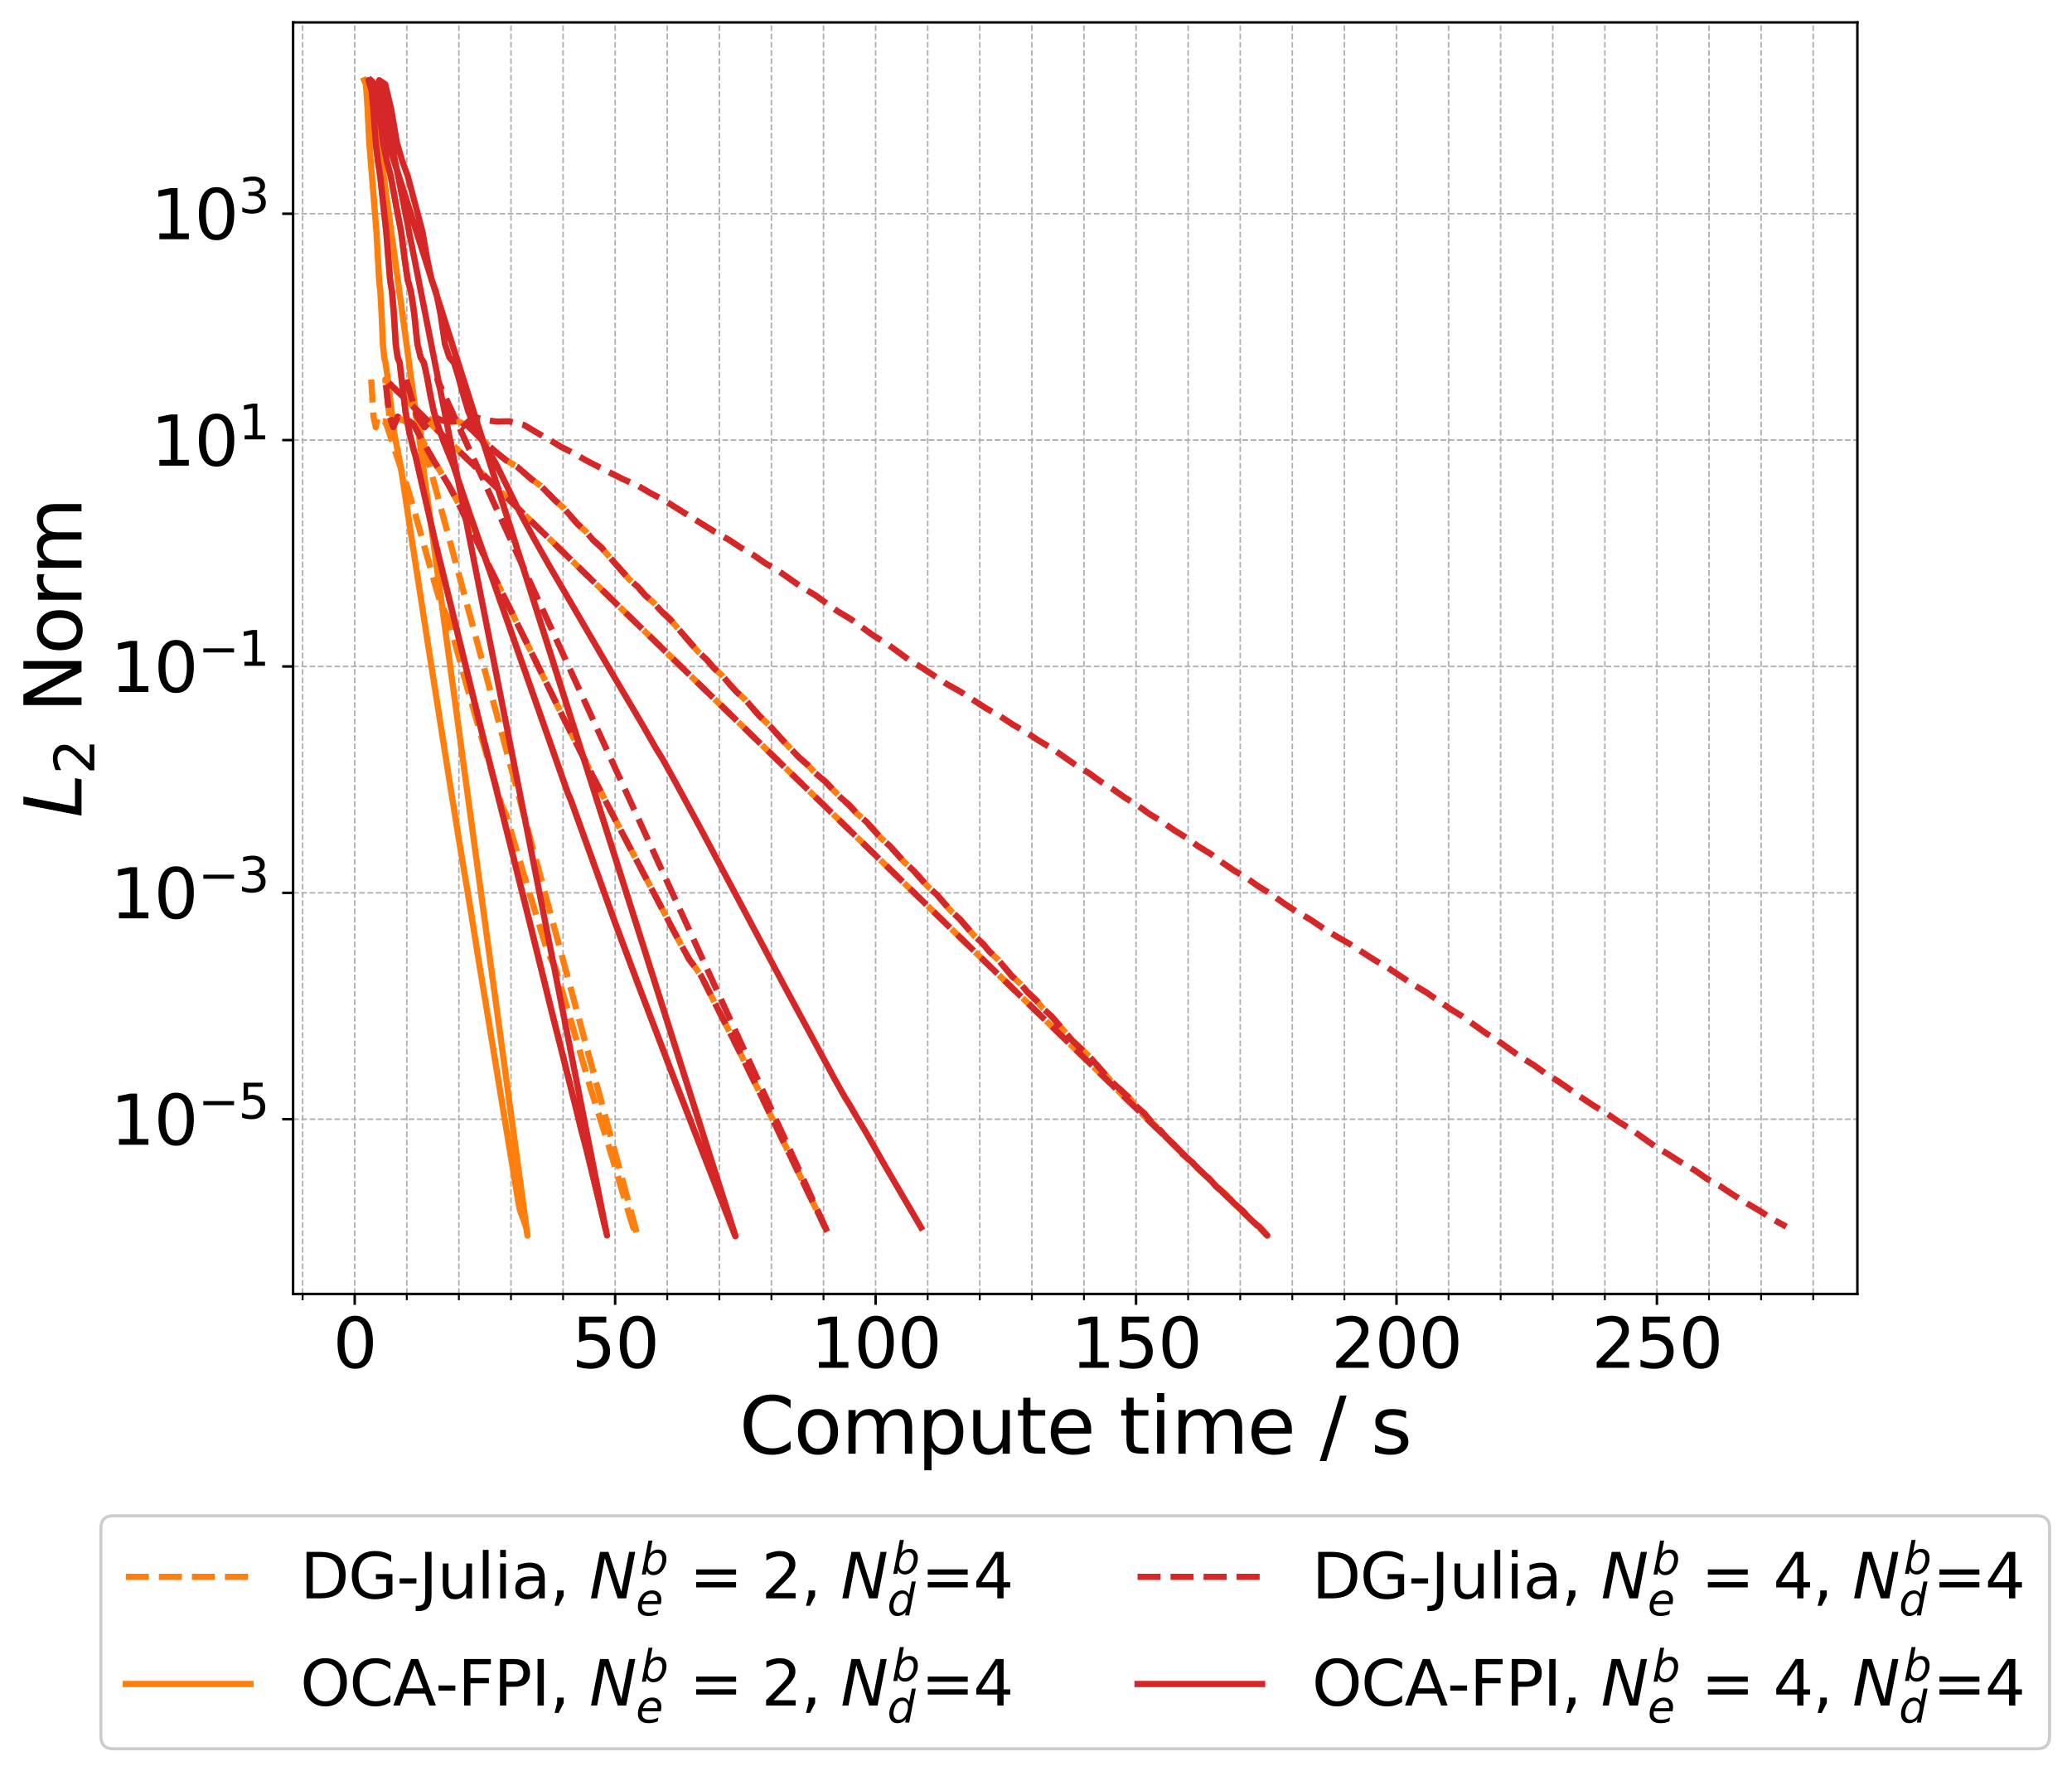 <?xml version="1.0" encoding="utf-8" standalone="no"?>
<!DOCTYPE svg PUBLIC "-//W3C//DTD SVG 1.1//EN"
  "http://www.w3.org/Graphics/SVG/1.1/DTD/svg11.dtd">
<svg xmlns:xlink="http://www.w3.org/1999/xlink" width="665.195pt" height="568.676pt" viewBox="0 0 665.195 568.676" xmlns="http://www.w3.org/2000/svg" version="1.1">
 <defs>
  <style type="text/css">*{stroke-linejoin: round; stroke-linecap: butt}</style>
 </defs>
 <g id="figure_1">
  <g id="patch_1">
   <path d="M 0 568.676 
L 665.195 568.676 
L 665.195 0 
L 0 0 
z
" style="fill: #ffffff"/>
  </g>
  <g id="axes_1">
   <g id="patch_2">
    <path d="M 94.095 415.44 
L 596.295 415.44 
L 596.295 7.2 
L 94.095 7.2 
z
" style="fill: #ffffff"/>
   </g>
   <g id="matplotlib.axis_1">
    <g id="xtick_1">
     <g id="line2d_1">
      <path d="M 113.876 415.44 
L 113.876 7.2 
" clip-path="url(#p0bec93d852)" style="fill: none; stroke-dasharray: 1.85,0.8; stroke-dashoffset: 0; stroke: #b0b0b0; stroke-width: 0.5"/>
     </g>
     <g id="line2d_2">
      <defs>
       <path id="mec634d51c2" d="M 0 0 
L 0 3.5 
" style="stroke: #000000; stroke-width: 0.8"/>
      </defs>
      <g>
       <use xlink:href="#mec634d51c2" x="113.876" y="415.44" style="stroke: #000000; stroke-width: 0.8"/>
      </g>
     </g>
     <g id="text_1">
      <!-- 0 -->
      <g transform="translate(106.877 439.157) scale(0.22 -0.22)">
       <defs>
        <path id="DejaVuSans-30" d="M 2034 4250 
Q 1547 4250 1301 3770 
Q 1056 3291 1056 2328 
Q 1056 1369 1301 889 
Q 1547 409 2034 409 
Q 2525 409 2770 889 
Q 3016 1369 3016 2328 
Q 3016 3291 2770 3770 
Q 2525 4250 2034 4250 
z
M 2034 4750 
Q 2819 4750 3233 4129 
Q 3647 3509 3647 2328 
Q 3647 1150 3233 529 
Q 2819 -91 2034 -91 
Q 1250 -91 836 529 
Q 422 1150 422 2328 
Q 422 3509 836 4129 
Q 1250 4750 2034 4750 
z
" transform="scale(0.016)"/>
       </defs>
       <use xlink:href="#DejaVuSans-30"/>
      </g>
     </g>
    </g>
    <g id="xtick_2">
     <g id="line2d_3">
      <path d="M 197.488 415.44 
L 197.488 7.2 
" clip-path="url(#p0bec93d852)" style="fill: none; stroke-dasharray: 1.85,0.8; stroke-dashoffset: 0; stroke: #b0b0b0; stroke-width: 0.5"/>
     </g>
     <g id="line2d_4">
      <g>
       <use xlink:href="#mec634d51c2" x="197.488" y="415.44" style="stroke: #000000; stroke-width: 0.8"/>
      </g>
     </g>
     <g id="text_2">
      <!-- 50 -->
      <g transform="translate(183.491 439.157) scale(0.22 -0.22)">
       <defs>
        <path id="DejaVuSans-35" d="M 691 4666 
L 3169 4666 
L 3169 4134 
L 1269 4134 
L 1269 2991 
Q 1406 3038 1543 3061 
Q 1681 3084 1819 3084 
Q 2600 3084 3056 2656 
Q 3513 2228 3513 1497 
Q 3513 744 3044 326 
Q 2575 -91 1722 -91 
Q 1428 -91 1123 -41 
Q 819 9 494 109 
L 494 744 
Q 775 591 1075 516 
Q 1375 441 1709 441 
Q 2250 441 2565 725 
Q 2881 1009 2881 1497 
Q 2881 1984 2565 2268 
Q 2250 2553 1709 2553 
Q 1456 2553 1204 2497 
Q 953 2441 691 2322 
L 691 4666 
z
" transform="scale(0.016)"/>
       </defs>
       <use xlink:href="#DejaVuSans-35"/>
       <use xlink:href="#DejaVuSans-30" x="63.623"/>
      </g>
     </g>
    </g>
    <g id="xtick_3">
     <g id="line2d_5">
      <path d="M 281.101 415.44 
L 281.101 7.2 
" clip-path="url(#p0bec93d852)" style="fill: none; stroke-dasharray: 1.85,0.8; stroke-dashoffset: 0; stroke: #b0b0b0; stroke-width: 0.5"/>
     </g>
     <g id="line2d_6">
      <g>
       <use xlink:href="#mec634d51c2" x="281.101" y="415.44" style="stroke: #000000; stroke-width: 0.8"/>
      </g>
     </g>
     <g id="text_3">
      <!-- 100 -->
      <g transform="translate(260.105 439.157) scale(0.22 -0.22)">
       <defs>
        <path id="DejaVuSans-31" d="M 794 531 
L 1825 531 
L 1825 4091 
L 703 3866 
L 703 4441 
L 1819 4666 
L 2450 4666 
L 2450 531 
L 3481 531 
L 3481 0 
L 794 0 
L 794 531 
z
" transform="scale(0.016)"/>
       </defs>
       <use xlink:href="#DejaVuSans-31"/>
       <use xlink:href="#DejaVuSans-30" x="63.623"/>
       <use xlink:href="#DejaVuSans-30" x="127.246"/>
      </g>
     </g>
    </g>
    <g id="xtick_4">
     <g id="line2d_7">
      <path d="M 364.714 415.44 
L 364.714 7.2 
" clip-path="url(#p0bec93d852)" style="fill: none; stroke-dasharray: 1.85,0.8; stroke-dashoffset: 0; stroke: #b0b0b0; stroke-width: 0.5"/>
     </g>
     <g id="line2d_8">
      <g>
       <use xlink:href="#mec634d51c2" x="364.714" y="415.44" style="stroke: #000000; stroke-width: 0.8"/>
      </g>
     </g>
     <g id="text_4">
      <!-- 150 -->
      <g transform="translate(343.718 439.157) scale(0.22 -0.22)">
       <use xlink:href="#DejaVuSans-31"/>
       <use xlink:href="#DejaVuSans-35" x="63.623"/>
       <use xlink:href="#DejaVuSans-30" x="127.246"/>
      </g>
     </g>
    </g>
    <g id="xtick_5">
     <g id="line2d_9">
      <path d="M 448.327 415.44 
L 448.327 7.2 
" clip-path="url(#p0bec93d852)" style="fill: none; stroke-dasharray: 1.85,0.8; stroke-dashoffset: 0; stroke: #b0b0b0; stroke-width: 0.5"/>
     </g>
     <g id="line2d_10">
      <g>
       <use xlink:href="#mec634d51c2" x="448.327" y="415.44" style="stroke: #000000; stroke-width: 0.8"/>
      </g>
     </g>
     <g id="text_5">
      <!-- 200 -->
      <g transform="translate(427.33 439.157) scale(0.22 -0.22)">
       <defs>
        <path id="DejaVuSans-32" d="M 1228 531 
L 3431 531 
L 3431 0 
L 469 0 
L 469 531 
Q 828 903 1448 1529 
Q 2069 2156 2228 2338 
Q 2531 2678 2651 2914 
Q 2772 3150 2772 3378 
Q 2772 3750 2511 3984 
Q 2250 4219 1831 4219 
Q 1534 4219 1204 4116 
Q 875 4013 500 3803 
L 500 4441 
Q 881 4594 1212 4672 
Q 1544 4750 1819 4750 
Q 2544 4750 2975 4387 
Q 3406 4025 3406 3419 
Q 3406 3131 3298 2873 
Q 3191 2616 2906 2266 
Q 2828 2175 2409 1742 
Q 1991 1309 1228 531 
z
" transform="scale(0.016)"/>
       </defs>
       <use xlink:href="#DejaVuSans-32"/>
       <use xlink:href="#DejaVuSans-30" x="63.623"/>
       <use xlink:href="#DejaVuSans-30" x="127.246"/>
      </g>
     </g>
    </g>
    <g id="xtick_6">
     <g id="line2d_11">
      <path d="M 531.939 415.44 
L 531.939 7.2 
" clip-path="url(#p0bec93d852)" style="fill: none; stroke-dasharray: 1.85,0.8; stroke-dashoffset: 0; stroke: #b0b0b0; stroke-width: 0.5"/>
     </g>
     <g id="line2d_12">
      <g>
       <use xlink:href="#mec634d51c2" x="531.939" y="415.44" style="stroke: #000000; stroke-width: 0.8"/>
      </g>
     </g>
     <g id="text_6">
      <!-- 250 -->
      <g transform="translate(510.943 439.157) scale(0.22 -0.22)">
       <use xlink:href="#DejaVuSans-32"/>
       <use xlink:href="#DejaVuSans-35" x="63.623"/>
       <use xlink:href="#DejaVuSans-30" x="127.246"/>
      </g>
     </g>
    </g>
    <g id="xtick_7">
     <g id="line2d_13">
      <path d="M 97.153 415.44 
L 97.153 7.2 
" clip-path="url(#p0bec93d852)" style="fill: none; stroke-dasharray: 1.85,0.8; stroke-dashoffset: 0; stroke: #b0b0b0; stroke-width: 0.5"/>
     </g>
     <g id="line2d_14">
      <defs>
       <path id="m87aa8844e5" d="M 0 0 
L 0 2 
" style="stroke: #000000; stroke-width: 0.6"/>
      </defs>
      <g>
       <use xlink:href="#m87aa8844e5" x="97.153" y="415.44" style="stroke: #000000; stroke-width: 0.6"/>
      </g>
     </g>
    </g>
    <g id="xtick_8">
     <g id="line2d_15">
      <path d="M 130.598 415.44 
L 130.598 7.2 
" clip-path="url(#p0bec93d852)" style="fill: none; stroke-dasharray: 1.85,0.8; stroke-dashoffset: 0; stroke: #b0b0b0; stroke-width: 0.5"/>
     </g>
     <g id="line2d_16">
      <g>
       <use xlink:href="#m87aa8844e5" x="130.598" y="415.44" style="stroke: #000000; stroke-width: 0.6"/>
      </g>
     </g>
    </g>
    <g id="xtick_9">
     <g id="line2d_17">
      <path d="M 147.321 415.44 
L 147.321 7.2 
" clip-path="url(#p0bec93d852)" style="fill: none; stroke-dasharray: 1.85,0.8; stroke-dashoffset: 0; stroke: #b0b0b0; stroke-width: 0.5"/>
     </g>
     <g id="line2d_18">
      <g>
       <use xlink:href="#m87aa8844e5" x="147.321" y="415.44" style="stroke: #000000; stroke-width: 0.6"/>
      </g>
     </g>
    </g>
    <g id="xtick_10">
     <g id="line2d_19">
      <path d="M 164.043 415.44 
L 164.043 7.2 
" clip-path="url(#p0bec93d852)" style="fill: none; stroke-dasharray: 1.85,0.8; stroke-dashoffset: 0; stroke: #b0b0b0; stroke-width: 0.5"/>
     </g>
     <g id="line2d_20">
      <g>
       <use xlink:href="#m87aa8844e5" x="164.043" y="415.44" style="stroke: #000000; stroke-width: 0.6"/>
      </g>
     </g>
    </g>
    <g id="xtick_11">
     <g id="line2d_21">
      <path d="M 180.766 415.44 
L 180.766 7.2 
" clip-path="url(#p0bec93d852)" style="fill: none; stroke-dasharray: 1.85,0.8; stroke-dashoffset: 0; stroke: #b0b0b0; stroke-width: 0.5"/>
     </g>
     <g id="line2d_22">
      <g>
       <use xlink:href="#m87aa8844e5" x="180.766" y="415.44" style="stroke: #000000; stroke-width: 0.6"/>
      </g>
     </g>
    </g>
    <g id="xtick_12">
     <g id="line2d_23">
      <path d="M 214.211 415.44 
L 214.211 7.2 
" clip-path="url(#p0bec93d852)" style="fill: none; stroke-dasharray: 1.85,0.8; stroke-dashoffset: 0; stroke: #b0b0b0; stroke-width: 0.5"/>
     </g>
     <g id="line2d_24">
      <g>
       <use xlink:href="#m87aa8844e5" x="214.211" y="415.44" style="stroke: #000000; stroke-width: 0.6"/>
      </g>
     </g>
    </g>
    <g id="xtick_13">
     <g id="line2d_25">
      <path d="M 230.934 415.44 
L 230.934 7.2 
" clip-path="url(#p0bec93d852)" style="fill: none; stroke-dasharray: 1.85,0.8; stroke-dashoffset: 0; stroke: #b0b0b0; stroke-width: 0.5"/>
     </g>
     <g id="line2d_26">
      <g>
       <use xlink:href="#m87aa8844e5" x="230.934" y="415.44" style="stroke: #000000; stroke-width: 0.6"/>
      </g>
     </g>
    </g>
    <g id="xtick_14">
     <g id="line2d_27">
      <path d="M 247.656 415.44 
L 247.656 7.2 
" clip-path="url(#p0bec93d852)" style="fill: none; stroke-dasharray: 1.85,0.8; stroke-dashoffset: 0; stroke: #b0b0b0; stroke-width: 0.5"/>
     </g>
     <g id="line2d_28">
      <g>
       <use xlink:href="#m87aa8844e5" x="247.656" y="415.44" style="stroke: #000000; stroke-width: 0.6"/>
      </g>
     </g>
    </g>
    <g id="xtick_15">
     <g id="line2d_29">
      <path d="M 264.379 415.44 
L 264.379 7.2 
" clip-path="url(#p0bec93d852)" style="fill: none; stroke-dasharray: 1.85,0.8; stroke-dashoffset: 0; stroke: #b0b0b0; stroke-width: 0.5"/>
     </g>
     <g id="line2d_30">
      <g>
       <use xlink:href="#m87aa8844e5" x="264.379" y="415.44" style="stroke: #000000; stroke-width: 0.6"/>
      </g>
     </g>
    </g>
    <g id="xtick_16">
     <g id="line2d_31">
      <path d="M 297.824 415.44 
L 297.824 7.2 
" clip-path="url(#p0bec93d852)" style="fill: none; stroke-dasharray: 1.85,0.8; stroke-dashoffset: 0; stroke: #b0b0b0; stroke-width: 0.5"/>
     </g>
     <g id="line2d_32">
      <g>
       <use xlink:href="#m87aa8844e5" x="297.824" y="415.44" style="stroke: #000000; stroke-width: 0.6"/>
      </g>
     </g>
    </g>
    <g id="xtick_17">
     <g id="line2d_33">
      <path d="M 314.546 415.44 
L 314.546 7.2 
" clip-path="url(#p0bec93d852)" style="fill: none; stroke-dasharray: 1.85,0.8; stroke-dashoffset: 0; stroke: #b0b0b0; stroke-width: 0.5"/>
     </g>
     <g id="line2d_34">
      <g>
       <use xlink:href="#m87aa8844e5" x="314.546" y="415.44" style="stroke: #000000; stroke-width: 0.6"/>
      </g>
     </g>
    </g>
    <g id="xtick_18">
     <g id="line2d_35">
      <path d="M 331.269 415.44 
L 331.269 7.2 
" clip-path="url(#p0bec93d852)" style="fill: none; stroke-dasharray: 1.85,0.8; stroke-dashoffset: 0; stroke: #b0b0b0; stroke-width: 0.5"/>
     </g>
     <g id="line2d_36">
      <g>
       <use xlink:href="#m87aa8844e5" x="331.269" y="415.44" style="stroke: #000000; stroke-width: 0.6"/>
      </g>
     </g>
    </g>
    <g id="xtick_19">
     <g id="line2d_37">
      <path d="M 347.991 415.44 
L 347.991 7.2 
" clip-path="url(#p0bec93d852)" style="fill: none; stroke-dasharray: 1.85,0.8; stroke-dashoffset: 0; stroke: #b0b0b0; stroke-width: 0.5"/>
     </g>
     <g id="line2d_38">
      <g>
       <use xlink:href="#m87aa8844e5" x="347.991" y="415.44" style="stroke: #000000; stroke-width: 0.6"/>
      </g>
     </g>
    </g>
    <g id="xtick_20">
     <g id="line2d_39">
      <path d="M 381.436 415.44 
L 381.436 7.2 
" clip-path="url(#p0bec93d852)" style="fill: none; stroke-dasharray: 1.85,0.8; stroke-dashoffset: 0; stroke: #b0b0b0; stroke-width: 0.5"/>
     </g>
     <g id="line2d_40">
      <g>
       <use xlink:href="#m87aa8844e5" x="381.436" y="415.44" style="stroke: #000000; stroke-width: 0.6"/>
      </g>
     </g>
    </g>
    <g id="xtick_21">
     <g id="line2d_41">
      <path d="M 398.159 415.44 
L 398.159 7.2 
" clip-path="url(#p0bec93d852)" style="fill: none; stroke-dasharray: 1.85,0.8; stroke-dashoffset: 0; stroke: #b0b0b0; stroke-width: 0.5"/>
     </g>
     <g id="line2d_42">
      <g>
       <use xlink:href="#m87aa8844e5" x="398.159" y="415.44" style="stroke: #000000; stroke-width: 0.6"/>
      </g>
     </g>
    </g>
    <g id="xtick_22">
     <g id="line2d_43">
      <path d="M 414.881 415.44 
L 414.881 7.2 
" clip-path="url(#p0bec93d852)" style="fill: none; stroke-dasharray: 1.85,0.8; stroke-dashoffset: 0; stroke: #b0b0b0; stroke-width: 0.5"/>
     </g>
     <g id="line2d_44">
      <g>
       <use xlink:href="#m87aa8844e5" x="414.881" y="415.44" style="stroke: #000000; stroke-width: 0.6"/>
      </g>
     </g>
    </g>
    <g id="xtick_23">
     <g id="line2d_45">
      <path d="M 431.604 415.44 
L 431.604 7.2 
" clip-path="url(#p0bec93d852)" style="fill: none; stroke-dasharray: 1.85,0.8; stroke-dashoffset: 0; stroke: #b0b0b0; stroke-width: 0.5"/>
     </g>
     <g id="line2d_46">
      <g>
       <use xlink:href="#m87aa8844e5" x="431.604" y="415.44" style="stroke: #000000; stroke-width: 0.6"/>
      </g>
     </g>
    </g>
    <g id="xtick_24">
     <g id="line2d_47">
      <path d="M 465.049 415.44 
L 465.049 7.2 
" clip-path="url(#p0bec93d852)" style="fill: none; stroke-dasharray: 1.85,0.8; stroke-dashoffset: 0; stroke: #b0b0b0; stroke-width: 0.5"/>
     </g>
     <g id="line2d_48">
      <g>
       <use xlink:href="#m87aa8844e5" x="465.049" y="415.44" style="stroke: #000000; stroke-width: 0.6"/>
      </g>
     </g>
    </g>
    <g id="xtick_25">
     <g id="line2d_49">
      <path d="M 481.772 415.44 
L 481.772 7.2 
" clip-path="url(#p0bec93d852)" style="fill: none; stroke-dasharray: 1.85,0.8; stroke-dashoffset: 0; stroke: #b0b0b0; stroke-width: 0.5"/>
     </g>
     <g id="line2d_50">
      <g>
       <use xlink:href="#m87aa8844e5" x="481.772" y="415.44" style="stroke: #000000; stroke-width: 0.6"/>
      </g>
     </g>
    </g>
    <g id="xtick_26">
     <g id="line2d_51">
      <path d="M 498.494 415.44 
L 498.494 7.2 
" clip-path="url(#p0bec93d852)" style="fill: none; stroke-dasharray: 1.85,0.8; stroke-dashoffset: 0; stroke: #b0b0b0; stroke-width: 0.5"/>
     </g>
     <g id="line2d_52">
      <g>
       <use xlink:href="#m87aa8844e5" x="498.494" y="415.44" style="stroke: #000000; stroke-width: 0.6"/>
      </g>
     </g>
    </g>
    <g id="xtick_27">
     <g id="line2d_53">
      <path d="M 515.217 415.44 
L 515.217 7.2 
" clip-path="url(#p0bec93d852)" style="fill: none; stroke-dasharray: 1.85,0.8; stroke-dashoffset: 0; stroke: #b0b0b0; stroke-width: 0.5"/>
     </g>
     <g id="line2d_54">
      <g>
       <use xlink:href="#m87aa8844e5" x="515.217" y="415.44" style="stroke: #000000; stroke-width: 0.6"/>
      </g>
     </g>
    </g>
    <g id="xtick_28">
     <g id="line2d_55">
      <path d="M 548.662 415.44 
L 548.662 7.2 
" clip-path="url(#p0bec93d852)" style="fill: none; stroke-dasharray: 1.85,0.8; stroke-dashoffset: 0; stroke: #b0b0b0; stroke-width: 0.5"/>
     </g>
     <g id="line2d_56">
      <g>
       <use xlink:href="#m87aa8844e5" x="548.662" y="415.44" style="stroke: #000000; stroke-width: 0.6"/>
      </g>
     </g>
    </g>
    <g id="xtick_29">
     <g id="line2d_57">
      <path d="M 565.384 415.44 
L 565.384 7.2 
" clip-path="url(#p0bec93d852)" style="fill: none; stroke-dasharray: 1.85,0.8; stroke-dashoffset: 0; stroke: #b0b0b0; stroke-width: 0.5"/>
     </g>
     <g id="line2d_58">
      <g>
       <use xlink:href="#m87aa8844e5" x="565.384" y="415.44" style="stroke: #000000; stroke-width: 0.6"/>
      </g>
     </g>
    </g>
    <g id="xtick_30">
     <g id="line2d_59">
      <path d="M 582.107 415.44 
L 582.107 7.2 
" clip-path="url(#p0bec93d852)" style="fill: none; stroke-dasharray: 1.85,0.8; stroke-dashoffset: 0; stroke: #b0b0b0; stroke-width: 0.5"/>
     </g>
     <g id="line2d_60">
      <g>
       <use xlink:href="#m87aa8844e5" x="582.107" y="415.44" style="stroke: #000000; stroke-width: 0.6"/>
      </g>
     </g>
    </g>
    <g id="text_7">
     <!-- Compute time / s -->
     <g transform="translate(237.312 466.728) scale(0.25 -0.25)">
      <defs>
       <path id="DejaVuSans-43" d="M 4122 4306 
L 4122 3641 
Q 3803 3938 3442 4084 
Q 3081 4231 2675 4231 
Q 1875 4231 1450 3742 
Q 1025 3253 1025 2328 
Q 1025 1406 1450 917 
Q 1875 428 2675 428 
Q 3081 428 3442 575 
Q 3803 722 4122 1019 
L 4122 359 
Q 3791 134 3420 21 
Q 3050 -91 2638 -91 
Q 1578 -91 968 557 
Q 359 1206 359 2328 
Q 359 3453 968 4101 
Q 1578 4750 2638 4750 
Q 3056 4750 3426 4639 
Q 3797 4528 4122 4306 
z
" transform="scale(0.016)"/>
       <path id="DejaVuSans-6f" d="M 1959 3097 
Q 1497 3097 1228 2736 
Q 959 2375 959 1747 
Q 959 1119 1226 758 
Q 1494 397 1959 397 
Q 2419 397 2687 759 
Q 2956 1122 2956 1747 
Q 2956 2369 2687 2733 
Q 2419 3097 1959 3097 
z
M 1959 3584 
Q 2709 3584 3137 3096 
Q 3566 2609 3566 1747 
Q 3566 888 3137 398 
Q 2709 -91 1959 -91 
Q 1206 -91 779 398 
Q 353 888 353 1747 
Q 353 2609 779 3096 
Q 1206 3584 1959 3584 
z
" transform="scale(0.016)"/>
       <path id="DejaVuSans-6d" d="M 3328 2828 
Q 3544 3216 3844 3400 
Q 4144 3584 4550 3584 
Q 5097 3584 5394 3201 
Q 5691 2819 5691 2113 
L 5691 0 
L 5113 0 
L 5113 2094 
Q 5113 2597 4934 2840 
Q 4756 3084 4391 3084 
Q 3944 3084 3684 2787 
Q 3425 2491 3425 1978 
L 3425 0 
L 2847 0 
L 2847 2094 
Q 2847 2600 2669 2842 
Q 2491 3084 2119 3084 
Q 1678 3084 1418 2786 
Q 1159 2488 1159 1978 
L 1159 0 
L 581 0 
L 581 3500 
L 1159 3500 
L 1159 2956 
Q 1356 3278 1631 3431 
Q 1906 3584 2284 3584 
Q 2666 3584 2933 3390 
Q 3200 3197 3328 2828 
z
" transform="scale(0.016)"/>
       <path id="DejaVuSans-70" d="M 1159 525 
L 1159 -1331 
L 581 -1331 
L 581 3500 
L 1159 3500 
L 1159 2969 
Q 1341 3281 1617 3432 
Q 1894 3584 2278 3584 
Q 2916 3584 3314 3078 
Q 3713 2572 3713 1747 
Q 3713 922 3314 415 
Q 2916 -91 2278 -91 
Q 1894 -91 1617 61 
Q 1341 213 1159 525 
z
M 3116 1747 
Q 3116 2381 2855 2742 
Q 2594 3103 2138 3103 
Q 1681 3103 1420 2742 
Q 1159 2381 1159 1747 
Q 1159 1113 1420 752 
Q 1681 391 2138 391 
Q 2594 391 2855 752 
Q 3116 1113 3116 1747 
z
" transform="scale(0.016)"/>
       <path id="DejaVuSans-75" d="M 544 1381 
L 544 3500 
L 1119 3500 
L 1119 1403 
Q 1119 906 1312 657 
Q 1506 409 1894 409 
Q 2359 409 2629 706 
Q 2900 1003 2900 1516 
L 2900 3500 
L 3475 3500 
L 3475 0 
L 2900 0 
L 2900 538 
Q 2691 219 2414 64 
Q 2138 -91 1772 -91 
Q 1169 -91 856 284 
Q 544 659 544 1381 
z
M 1991 3584 
L 1991 3584 
z
" transform="scale(0.016)"/>
       <path id="DejaVuSans-74" d="M 1172 4494 
L 1172 3500 
L 2356 3500 
L 2356 3053 
L 1172 3053 
L 1172 1153 
Q 1172 725 1289 603 
Q 1406 481 1766 481 
L 2356 481 
L 2356 0 
L 1766 0 
Q 1100 0 847 248 
Q 594 497 594 1153 
L 594 3053 
L 172 3053 
L 172 3500 
L 594 3500 
L 594 4494 
L 1172 4494 
z
" transform="scale(0.016)"/>
       <path id="DejaVuSans-65" d="M 3597 1894 
L 3597 1613 
L 953 1613 
Q 991 1019 1311 708 
Q 1631 397 2203 397 
Q 2534 397 2845 478 
Q 3156 559 3463 722 
L 3463 178 
Q 3153 47 2828 -22 
Q 2503 -91 2169 -91 
Q 1331 -91 842 396 
Q 353 884 353 1716 
Q 353 2575 817 3079 
Q 1281 3584 2069 3584 
Q 2775 3584 3186 3129 
Q 3597 2675 3597 1894 
z
M 3022 2063 
Q 3016 2534 2758 2815 
Q 2500 3097 2075 3097 
Q 1594 3097 1305 2825 
Q 1016 2553 972 2059 
L 3022 2063 
z
" transform="scale(0.016)"/>
       <path id="DejaVuSans-20" transform="scale(0.016)"/>
       <path id="DejaVuSans-69" d="M 603 3500 
L 1178 3500 
L 1178 0 
L 603 0 
L 603 3500 
z
M 603 4863 
L 1178 4863 
L 1178 4134 
L 603 4134 
L 603 4863 
z
" transform="scale(0.016)"/>
       <path id="DejaVuSans-2f" d="M 1625 4666 
L 2156 4666 
L 531 -594 
L 0 -594 
L 1625 4666 
z
" transform="scale(0.016)"/>
       <path id="DejaVuSans-73" d="M 2834 3397 
L 2834 2853 
Q 2591 2978 2328 3040 
Q 2066 3103 1784 3103 
Q 1356 3103 1142 2972 
Q 928 2841 928 2578 
Q 928 2378 1081 2264 
Q 1234 2150 1697 2047 
L 1894 2003 
Q 2506 1872 2764 1633 
Q 3022 1394 3022 966 
Q 3022 478 2636 193 
Q 2250 -91 1575 -91 
Q 1294 -91 989 -36 
Q 684 19 347 128 
L 347 722 
Q 666 556 975 473 
Q 1284 391 1588 391 
Q 1994 391 2212 530 
Q 2431 669 2431 922 
Q 2431 1156 2273 1281 
Q 2116 1406 1581 1522 
L 1381 1569 
Q 847 1681 609 1914 
Q 372 2147 372 2553 
Q 372 3047 722 3315 
Q 1072 3584 1716 3584 
Q 2034 3584 2315 3537 
Q 2597 3491 2834 3397 
z
" transform="scale(0.016)"/>
      </defs>
      <use xlink:href="#DejaVuSans-43"/>
      <use xlink:href="#DejaVuSans-6f" x="69.824"/>
      <use xlink:href="#DejaVuSans-6d" x="131.006"/>
      <use xlink:href="#DejaVuSans-70" x="228.418"/>
      <use xlink:href="#DejaVuSans-75" x="291.895"/>
      <use xlink:href="#DejaVuSans-74" x="355.273"/>
      <use xlink:href="#DejaVuSans-65" x="394.482"/>
      <use xlink:href="#DejaVuSans-20" x="456.006"/>
      <use xlink:href="#DejaVuSans-74" x="487.793"/>
      <use xlink:href="#DejaVuSans-69" x="527.002"/>
      <use xlink:href="#DejaVuSans-6d" x="554.785"/>
      <use xlink:href="#DejaVuSans-65" x="652.197"/>
      <use xlink:href="#DejaVuSans-20" x="713.721"/>
      <use xlink:href="#DejaVuSans-2f" x="745.508"/>
      <use xlink:href="#DejaVuSans-20" x="779.199"/>
      <use xlink:href="#DejaVuSans-73" x="810.986"/>
     </g>
    </g>
   </g>
   <g id="matplotlib.axis_2">
    <g id="ytick_1">
     <g id="line2d_61">
      <path d="M 94.095 359.337 
L 596.295 359.337 
" clip-path="url(#p0bec93d852)" style="fill: none; stroke-dasharray: 1.85,0.8; stroke-dashoffset: 0; stroke: #b0b0b0; stroke-width: 0.5"/>
     </g>
     <g id="line2d_62">
      <defs>
       <path id="mee10468b92" d="M 0 0 
L -3.5 0 
" style="stroke: #000000; stroke-width: 0.8"/>
      </defs>
      <g>
       <use xlink:href="#mee10468b92" x="94.095" y="359.337" style="stroke: #000000; stroke-width: 0.8"/>
      </g>
     </g>
     <g id="text_8">
      <!-- $\mathdefault{10^{-5}}$ -->
      <g transform="translate(35.395 367.695) scale(0.22 -0.22)">
       <defs>
        <path id="DejaVuSans-2212" d="M 678 2272 
L 4684 2272 
L 4684 1741 
L 678 1741 
L 678 2272 
z
" transform="scale(0.016)"/>
       </defs>
       <use xlink:href="#DejaVuSans-31" transform="translate(0 0.684)"/>
       <use xlink:href="#DejaVuSans-30" transform="translate(63.623 0.684)"/>
       <use xlink:href="#DejaVuSans-2212" transform="translate(128.203 38.966) scale(0.7)"/>
       <use xlink:href="#DejaVuSans-35" transform="translate(186.855 38.966) scale(0.7)"/>
      </g>
     </g>
    </g>
    <g id="ytick_2">
     <g id="line2d_63">
      <path d="M 94.095 286.656 
L 596.295 286.656 
" clip-path="url(#p0bec93d852)" style="fill: none; stroke-dasharray: 1.85,0.8; stroke-dashoffset: 0; stroke: #b0b0b0; stroke-width: 0.5"/>
     </g>
     <g id="line2d_64">
      <g>
       <use xlink:href="#mee10468b92" x="94.095" y="286.656" style="stroke: #000000; stroke-width: 0.8"/>
      </g>
     </g>
     <g id="text_9">
      <!-- $\mathdefault{10^{-3}}$ -->
      <g transform="translate(35.395 295.014) scale(0.22 -0.22)">
       <defs>
        <path id="DejaVuSans-33" d="M 2597 2516 
Q 3050 2419 3304 2112 
Q 3559 1806 3559 1356 
Q 3559 666 3084 287 
Q 2609 -91 1734 -91 
Q 1441 -91 1130 -33 
Q 819 25 488 141 
L 488 750 
Q 750 597 1062 519 
Q 1375 441 1716 441 
Q 2309 441 2620 675 
Q 2931 909 2931 1356 
Q 2931 1769 2642 2001 
Q 2353 2234 1838 2234 
L 1294 2234 
L 1294 2753 
L 1863 2753 
Q 2328 2753 2575 2939 
Q 2822 3125 2822 3475 
Q 2822 3834 2567 4026 
Q 2313 4219 1838 4219 
Q 1578 4219 1281 4162 
Q 984 4106 628 3988 
L 628 4550 
Q 988 4650 1302 4700 
Q 1616 4750 1894 4750 
Q 2613 4750 3031 4423 
Q 3450 4097 3450 3541 
Q 3450 3153 3228 2886 
Q 3006 2619 2597 2516 
z
" transform="scale(0.016)"/>
       </defs>
       <use xlink:href="#DejaVuSans-31" transform="translate(0 0.766)"/>
       <use xlink:href="#DejaVuSans-30" transform="translate(63.623 0.766)"/>
       <use xlink:href="#DejaVuSans-2212" transform="translate(128.203 39.047) scale(0.7)"/>
       <use xlink:href="#DejaVuSans-33" transform="translate(186.855 39.047) scale(0.7)"/>
      </g>
     </g>
    </g>
    <g id="ytick_3">
     <g id="line2d_65">
      <path d="M 94.095 213.976 
L 596.295 213.976 
" clip-path="url(#p0bec93d852)" style="fill: none; stroke-dasharray: 1.85,0.8; stroke-dashoffset: 0; stroke: #b0b0b0; stroke-width: 0.5"/>
     </g>
     <g id="line2d_66">
      <g>
       <use xlink:href="#mee10468b92" x="94.095" y="213.976" style="stroke: #000000; stroke-width: 0.8"/>
      </g>
     </g>
     <g id="text_10">
      <!-- $\mathdefault{10^{-1}}$ -->
      <g transform="translate(35.395 222.334) scale(0.22 -0.22)">
       <use xlink:href="#DejaVuSans-31" transform="translate(0 0.684)"/>
       <use xlink:href="#DejaVuSans-30" transform="translate(63.623 0.684)"/>
       <use xlink:href="#DejaVuSans-2212" transform="translate(128.203 38.966) scale(0.7)"/>
       <use xlink:href="#DejaVuSans-31" transform="translate(186.855 38.966) scale(0.7)"/>
      </g>
     </g>
    </g>
    <g id="ytick_4">
     <g id="line2d_67">
      <path d="M 94.095 141.295 
L 596.295 141.295 
" clip-path="url(#p0bec93d852)" style="fill: none; stroke-dasharray: 1.85,0.8; stroke-dashoffset: 0; stroke: #b0b0b0; stroke-width: 0.5"/>
     </g>
     <g id="line2d_68">
      <g>
       <use xlink:href="#mee10468b92" x="94.095" y="141.295" style="stroke: #000000; stroke-width: 0.8"/>
      </g>
     </g>
     <g id="text_11">
      <!-- $\mathdefault{10^{1}}$ -->
      <g transform="translate(48.375 149.653) scale(0.22 -0.22)">
       <use xlink:href="#DejaVuSans-31" transform="translate(0 0.684)"/>
       <use xlink:href="#DejaVuSans-30" transform="translate(63.623 0.684)"/>
       <use xlink:href="#DejaVuSans-31" transform="translate(128.203 38.966) scale(0.7)"/>
      </g>
     </g>
    </g>
    <g id="ytick_5">
     <g id="line2d_69">
      <path d="M 94.095 68.615 
L 596.295 68.615 
" clip-path="url(#p0bec93d852)" style="fill: none; stroke-dasharray: 1.85,0.8; stroke-dashoffset: 0; stroke: #b0b0b0; stroke-width: 0.5"/>
     </g>
     <g id="line2d_70">
      <g>
       <use xlink:href="#mee10468b92" x="94.095" y="68.615" style="stroke: #000000; stroke-width: 0.8"/>
      </g>
     </g>
     <g id="text_12">
      <!-- $\mathdefault{10^{3}}$ -->
      <g transform="translate(48.375 76.973) scale(0.22 -0.22)">
       <use xlink:href="#DejaVuSans-31" transform="translate(0 0.766)"/>
       <use xlink:href="#DejaVuSans-30" transform="translate(63.623 0.766)"/>
       <use xlink:href="#DejaVuSans-33" transform="translate(128.203 39.047) scale(0.7)"/>
      </g>
     </g>
    </g>
    <g id="text_13">
     <!-- $L_2$ Norm -->
     <g transform="translate(26.196 262.57) rotate(-90) scale(0.25 -0.25)">
      <defs>
       <path id="DejaVuSans-Oblique-4c" d="M 1075 4666 
L 1709 4666 
L 909 525 
L 3181 525 
L 3078 0 
L 172 0 
L 1075 4666 
z
" transform="scale(0.016)"/>
       <path id="DejaVuSans-4e" d="M 628 4666 
L 1478 4666 
L 3547 763 
L 3547 4666 
L 4159 4666 
L 4159 0 
L 3309 0 
L 1241 3903 
L 1241 0 
L 628 0 
L 628 4666 
z
" transform="scale(0.016)"/>
       <path id="DejaVuSans-72" d="M 2631 2963 
Q 2534 3019 2420 3045 
Q 2306 3072 2169 3072 
Q 1681 3072 1420 2755 
Q 1159 2438 1159 1844 
L 1159 0 
L 581 0 
L 581 3500 
L 1159 3500 
L 1159 2956 
Q 1341 3275 1631 3429 
Q 1922 3584 2338 3584 
Q 2397 3584 2469 3576 
Q 2541 3569 2628 3553 
L 2631 2963 
z
" transform="scale(0.016)"/>
      </defs>
      <use xlink:href="#DejaVuSans-Oblique-4c" transform="translate(0 0.094)"/>
      <use xlink:href="#DejaVuSans-32" transform="translate(55.713 -16.312) scale(0.7)"/>
      <use xlink:href="#DejaVuSans-20" transform="translate(102.983 0.094)"/>
      <use xlink:href="#DejaVuSans-4e" transform="translate(134.771 0.094)"/>
      <use xlink:href="#DejaVuSans-6f" transform="translate(209.575 0.094)"/>
      <use xlink:href="#DejaVuSans-72" transform="translate(270.757 0.094)"/>
      <use xlink:href="#DejaVuSans-6d" transform="translate(311.87 0.094)"/>
     </g>
    </g>
   </g>
   <g id="line2d_71">
    <path d="M 119.175 121.85 
L 119.904 133.66 
L 120.613 137.142 
L 121.324 133.784 
L 122.038 134.874 
L 122.755 135.356 
L 123.466 135.27 
L 124.173 136.52 
L 128.495 149.78 
L 130.638 155.995 
L 132.766 163.135 
L 139.908 188.508 
L 141.446 193.652 
L 144 198.833 
L 149.669 219.602 
L 154.908 237.812 
L 157.963 248.225 
L 161.097 258.639 
L 162.361 261.243 
L 169.339 284.68 
L 175.734 305.514 
L 178.316 310.723 
L 179.789 315.931 
L 183.634 328.953 
L 189.704 349.787 
L 193.811 362.809 
L 195.465 368.017 
L 200.111 383.643 
L 203.266 394.06 
L 204.661 396.667 
L 130.406 121.851 
L 133.842 133.655 
L 136.301 137.146 
L 139.276 133.786 
L 141.632 134.876 
L 144.062 135.357 
L 146.973 135.27 
L 149.879 136.52 
L 152.311 138.759 
L 154.752 141.203 
L 159.796 145.628 
L 162.411 147.727 
L 165.93 149.78 
L 170.61 153.848 
L 173.619 155.995 
L 178.192 160.659 
L 180.997 163.135 
L 185.385 168.214 
L 188.187 170.768 
L 190.323 173.313 
L 193.121 175.846 
L 197.482 180.892 
L 201.968 185.957 
L 204.87 188.508 
L 207.07 191.073 
L 209.995 193.651 
L 212.301 196.239 
L 215.102 198.833 
L 224.102 209.22 
L 226.9 211.815 
L 229.117 214.41 
L 231.969 217.005 
L 234.163 219.601 
L 236.537 222.199 
L 239.419 224.799 
L 243.92 230.002 
L 246.741 232.605 
L 251.404 237.812 
L 256.35 243.019 
L 259.332 245.622 
L 261.733 248.225 
L 264.83 250.828 
L 269.855 256.035 
L 272.772 258.639 
L 275.161 261.243 
L 278.151 263.847 
L 282.8 269.055 
L 285.717 271.66 
L 290.379 276.868 
L 293.227 279.472 
L 297.911 284.681 
L 300.807 287.285 
L 305.289 292.493 
L 308.14 295.098 
L 312.637 300.306 
L 315.491 302.91 
L 317.658 305.515 
L 320.434 308.119 
L 324.806 313.328 
L 327.655 315.932 
L 329.879 318.536 
L 332.647 321.141 
L 334.811 323.745 
L 337.633 326.349 
L 344.324 334.162 
L 349.878 339.371 
L 356.759 347.184 
L 362.426 352.392 
L 364.637 354.996 
L 367.456 357.601 
L 369.64 360.205 
L 372.431 362.81 
L 374.642 365.414 
L 377.45 368.018 
L 379.696 370.622 
L 382.799 373.227 
L 385.194 375.831 
L 388.247 378.436 
L 390.512 381.04 
L 393.756 383.644 
L 396.077 386.249 
L 399.05 388.853 
L 401.413 391.455 
L 404.463 394.062 
L 406.825 396.667 
L 123.694 121.85 
L 125.041 133.66 
L 126.257 137.142 
L 127.655 133.784 
L 129.058 134.874 
L 130.331 135.356 
L 131.568 135.27 
L 132.889 136.52 
L 139.12 147.727 
L 142.891 153.848 
L 144.185 155.995 
L 146.687 160.659 
L 176.836 222.199 
L 180.632 230.002 
L 183.274 235.208 
L 191.157 250.828 
L 196.512 261.243 
L 201.983 271.659 
L 211.562 289.889 
L 214.33 295.097 
L 215.649 297.701 
L 218.443 302.91 
L 221.316 308.118 
L 223.3 310.723 
L 225.109 313.327 
L 229.029 321.14 
L 235.666 334.161 
L 238.273 339.37 
L 240.827 344.579 
L 243.407 349.787 
L 248.435 360.204 
L 264.847 394.055 
L 264.847 394.055 
" clip-path="url(#p0bec93d852)" style="fill: none; stroke-dasharray: 7.4,3.2; stroke-dashoffset: 0; stroke: #ff7f0e; stroke-width: 2"/>
   </g>
   <g id="line2d_72">
    <path d="M 116.923 25.758 
L 117.486 27.057 
L 118.013 34.845 
L 118.55 45.825 
L 120.857 74.416 
L 121.702 89.863 
L 122.097 93.549 
L 122.491 100.587 
L 122.914 110.376 
L 123.336 114.75 
L 123.782 116.456 
L 124.468 121.349 
L 126.533 138.934 
L 128.585 149.345 
L 132.637 176.069 
L 134.368 187.203 
L 137.398 206.845 
L 144.428 251.54 
L 147.127 268.295 
L 151.299 293.426 
L 153.515 307.388 
L 158.104 335.303 
L 161.756 357.657 
L 166.348 385.565 
L 166.874 388.375 
L 168.905 393.967 
L 169.351 396.716 
L 119.01 25.756 
L 120.364 27.056 
L 121.628 34.844 
L 122.979 45.823 
L 124.209 51.819 
L 125.414 56.398 
L 127.675 68.719 
L 128.787 74.421 
L 129.862 82.889 
L 130.889 89.871 
L 131.916 93.56 
L 132.968 100.592 
L 133.995 110.379 
L 135.048 114.767 
L 136.1 116.467 
L 137.155 121.355 
L 138.209 127.123 
L 139.264 132.088 
L 140.319 135.854 
L 142.429 141.779 
L 145.518 149.348 
L 147.572 155.447 
L 150.655 164.629 
L 182.184 254.335 
L 183.36 257.127 
L 197.45 296.221 
L 204.768 315.767 
L 216.465 346.486 
L 236.089 396.884 
L 118.27 25.758 
L 119.076 27.057 
L 119.854 34.845 
L 120.612 45.825 
L 121.349 51.816 
L 122.038 56.394 
L 124.008 74.416 
L 125.237 89.863 
L 125.837 93.549 
L 126.436 100.587 
L 127.043 110.376 
L 127.643 114.75 
L 128.312 116.456 
L 130.157 132.085 
L 131.449 138.934 
L 132.764 144.252 
L 133.461 146.662 
L 139.543 173.261 
L 154.62 234.783 
L 156.042 240.369 
L 158.172 248.748 
L 162.381 265.503 
L 169.383 293.426 
L 177.652 326.934 
L 179.786 335.311 
L 182.575 346.48 
L 184.687 354.857 
L 186.724 363.235 
L 188.222 368.819 
L 192.276 385.574 
L 194.251 393.969 
L 194.251 393.969 
" clip-path="url(#p0bec93d852)" style="fill: none; stroke: #ff7f0e; stroke-width: 2; stroke-linecap: square"/>
   </g>
   <g id="line2d_73">
    <path d="M 130.406 121.851 
L 133.842 133.655 
L 136.301 137.146 
L 139.276 133.786 
L 141.632 134.876 
L 144.062 135.357 
L 146.973 135.27 
L 149.879 136.52 
L 152.311 138.759 
L 154.752 141.203 
L 159.796 145.628 
L 162.411 147.727 
L 165.93 149.78 
L 170.61 153.848 
L 173.619 155.995 
L 178.192 160.659 
L 180.997 163.135 
L 185.385 168.214 
L 188.187 170.768 
L 190.323 173.313 
L 193.121 175.846 
L 197.482 180.892 
L 201.968 185.957 
L 204.87 188.508 
L 207.07 191.073 
L 209.995 193.651 
L 212.301 196.239 
L 215.102 198.833 
L 224.102 209.22 
L 226.9 211.815 
L 229.117 214.41 
L 231.969 217.005 
L 234.163 219.601 
L 236.537 222.199 
L 239.419 224.799 
L 243.92 230.002 
L 246.741 232.605 
L 251.404 237.812 
L 256.35 243.019 
L 259.332 245.622 
L 261.733 248.225 
L 264.83 250.828 
L 269.855 256.035 
L 272.772 258.639 
L 275.161 261.243 
L 278.151 263.847 
L 282.8 269.055 
L 285.717 271.66 
L 290.379 276.868 
L 293.227 279.472 
L 297.911 284.681 
L 300.807 287.285 
L 305.289 292.493 
L 308.14 295.098 
L 312.637 300.306 
L 315.491 302.91 
L 317.658 305.515 
L 320.434 308.119 
L 324.806 313.328 
L 327.655 315.932 
L 329.879 318.536 
L 332.647 321.141 
L 334.811 323.745 
L 337.633 326.349 
L 344.324 334.162 
L 349.878 339.371 
L 356.759 347.184 
L 362.426 352.392 
L 364.637 354.996 
L 367.456 357.601 
L 369.64 360.205 
L 372.431 362.81 
L 374.642 365.414 
L 377.45 368.018 
L 379.696 370.622 
L 382.799 373.227 
L 385.194 375.831 
L 388.247 378.436 
L 390.512 381.04 
L 393.756 383.644 
L 396.077 386.249 
L 399.05 388.853 
L 401.413 391.455 
L 404.463 394.062 
L 406.825 396.667 
L 123.694 121.85 
L 125.041 133.66 
L 126.257 137.142 
L 127.655 133.784 
L 129.058 134.874 
L 130.331 135.356 
L 131.568 135.27 
L 132.889 136.52 
L 139.12 147.727 
L 142.891 153.848 
L 144.185 155.995 
L 146.687 160.659 
L 176.836 222.199 
L 180.632 230.002 
L 183.274 235.208 
L 191.157 250.828 
L 196.512 261.243 
L 201.983 271.659 
L 211.562 289.889 
L 214.33 295.097 
L 215.649 297.701 
L 218.443 302.91 
L 221.316 308.118 
L 223.3 310.723 
L 225.109 313.327 
L 229.029 321.14 
L 235.666 334.161 
L 238.273 339.37 
L 240.827 344.579 
L 243.407 349.787 
L 248.435 360.204 
L 266.158 396.669 
L 140.414 121.851 
L 144.1 133.655 
L 148.413 137.146 
L 152.038 133.786 
L 155.769 134.876 
L 159.538 135.357 
L 163.461 135.27 
L 168.39 136.52 
L 172.105 138.759 
L 176.398 141.203 
L 180.14 143.479 
L 184.41 145.628 
L 187.997 147.727 
L 195.905 151.799 
L 200.055 153.848 
L 204.866 155.995 
L 208.734 158.269 
L 213.268 160.659 
L 229.482 170.768 
L 234.042 173.313 
L 237.862 175.846 
L 242.133 178.37 
L 245.743 180.892 
L 250.091 183.419 
L 257.352 188.508 
L 261.695 191.073 
L 268.889 196.239 
L 273.211 198.833 
L 280.349 204.027 
L 284.646 206.624 
L 291.76 211.815 
L 296.026 214.41 
L 303.934 219.601 
L 308.519 222.199 
L 316.543 227.4 
L 321.14 230.002 
L 325.113 232.605 
L 329.588 235.208 
L 333.531 237.812 
L 337.901 240.415 
L 345.317 245.622 
L 349.627 248.225 
L 353.194 250.828 
L 357.348 253.432 
L 361.057 256.035 
L 365.272 258.639 
L 368.873 261.243 
L 373.107 263.847 
L 376.801 266.451 
L 380.997 269.055 
L 384.584 271.66 
L 388.821 274.264 
L 392.303 276.868 
L 396.141 279.472 
L 400.438 282.076 
L 404.154 284.681 
L 408.423 287.285 
L 411.955 289.889 
L 415.933 292.493 
L 420.48 295.098 
L 424.341 297.702 
L 428.484 300.306 
L 433.037 302.91 
L 441.107 308.119 
L 445.579 310.723 
L 453.405 315.932 
L 457.802 318.536 
L 465.297 323.745 
L 469.509 326.348 
L 476.782 331.559 
L 480.907 334.161 
L 488.181 339.372 
L 492.439 341.973 
L 496.049 344.58 
L 500.263 347.186 
L 507.73 352.393 
L 511.638 354.995 
L 515.988 357.6 
L 519.737 360.204 
L 523.953 362.814 
L 531.28 368.02 
L 535.67 370.627 
L 539.725 373.224 
L 544.204 375.81 
L 547.944 378.439 
L 552.503 381.002 
L 556.455 383.64 
L 560.491 386.142 
L 565.1 388.851 
L 569.018 391.394 
L 573.468 393.831 
L 573.468 393.831 
" clip-path="url(#p0bec93d852)" style="fill: none; stroke-dasharray: 7.4,3.2; stroke-dashoffset: 0; stroke: #d62728; stroke-width: 2"/>
   </g>
   <g id="line2d_74">
    <path d="M 119.01 25.756 
L 120.364 27.056 
L 121.628 34.844 
L 122.979 45.823 
L 124.209 51.819 
L 125.414 56.398 
L 127.675 68.719 
L 128.787 74.421 
L 129.862 82.889 
L 130.889 89.871 
L 131.916 93.56 
L 132.968 100.592 
L 133.995 110.379 
L 135.048 114.767 
L 136.1 116.467 
L 137.155 121.355 
L 138.209 127.123 
L 139.264 132.088 
L 140.319 135.854 
L 142.429 141.779 
L 145.518 149.348 
L 147.572 155.447 
L 150.655 164.629 
L 182.184 254.335 
L 183.36 257.127 
L 197.45 296.221 
L 204.768 315.767 
L 216.465 346.486 
L 236.089 396.884 
L 118.27 25.758 
L 119.076 27.057 
L 119.854 34.845 
L 120.612 45.825 
L 121.349 51.816 
L 122.038 56.394 
L 124.008 74.416 
L 125.237 89.863 
L 125.837 93.549 
L 126.436 100.587 
L 127.043 110.376 
L 127.643 114.75 
L 128.312 116.456 
L 130.157 132.085 
L 131.449 138.934 
L 132.764 144.252 
L 133.461 146.662 
L 139.543 173.261 
L 154.62 234.783 
L 156.042 240.369 
L 158.172 248.748 
L 162.381 265.503 
L 169.383 293.426 
L 177.652 326.934 
L 179.786 335.311 
L 182.575 346.48 
L 184.687 354.857 
L 186.724 363.235 
L 188.222 368.819 
L 192.276 385.574 
L 194.251 393.969 
L 194.881 396.671 
L 121.735 25.756 
L 123.68 27.056 
L 125.548 34.844 
L 127.421 45.823 
L 129.182 51.819 
L 130.866 56.398 
L 135.637 74.421 
L 137.102 82.889 
L 138.552 89.871 
L 139.95 93.56 
L 141.373 100.592 
L 142.824 110.379 
L 144.274 114.767 
L 145.759 116.467 
L 147.246 121.355 
L 148.843 127.124 
L 150.333 132.088 
L 151.828 135.854 
L 153.333 138.937 
L 156.441 144.256 
L 157.976 146.667 
L 159.455 149.348 
L 162.435 155.447 
L 166.955 164.629 
L 171.612 173.263 
L 176.343 181.635 
L 195.938 215.229 
L 205.848 231.99 
L 210.646 240.371 
L 212.408 243.164 
L 217.074 251.542 
L 224.641 265.505 
L 236.539 287.844 
L 251.385 315.767 
L 267.974 346.483 
L 271.109 352.061 
L 272.852 354.862 
L 274.457 357.655 
L 277.807 363.22 
L 284.185 374.397 
L 295.707 394.117 
L 295.707 394.117 
" clip-path="url(#p0bec93d852)" style="fill: none; stroke: #d62728; stroke-width: 2; stroke-linecap: square"/>
   </g>
   <g id="patch_3">
    <path d="M 94.095 415.44 
L 94.095 7.2 
" style="fill: none; stroke: #000000; stroke-width: 0.8; stroke-linejoin: miter; stroke-linecap: square"/>
   </g>
   <g id="patch_4">
    <path d="M 596.295 415.44 
L 596.295 7.2 
" style="fill: none; stroke: #000000; stroke-width: 0.8; stroke-linejoin: miter; stroke-linecap: square"/>
   </g>
   <g id="patch_5">
    <path d="M 94.095 415.44 
L 596.295 415.44 
" style="fill: none; stroke: #000000; stroke-width: 0.8; stroke-linejoin: miter; stroke-linecap: square"/>
   </g>
   <g id="patch_6">
    <path d="M 94.095 7.2 
L 596.295 7.2 
" style="fill: none; stroke: #000000; stroke-width: 0.8; stroke-linejoin: miter; stroke-linecap: square"/>
   </g>
   <g id="legend_1">
    <g id="patch_7">
     <path d="M 36.395 561.476 
L 653.995 561.476 
Q 657.995 561.476 657.995 557.476 
L 657.995 490.676 
Q 657.995 486.676 653.995 486.676 
L 36.395 486.676 
Q 32.395 486.676 32.395 490.676 
L 32.395 557.476 
Q 32.395 561.476 36.395 561.476 
z
" style="fill: #ffffff; stroke: #cccccc; stroke-linejoin: miter"/>
    </g>
    <g id="line2d_75">
     <path d="M 40.395 506.276 
L 60.395 506.276 
L 80.395 506.276 
" style="fill: none; stroke-dasharray: 7.4,3.2; stroke-dashoffset: 0; stroke: #ff7f0e; stroke-width: 2"/>
    </g>
    <g id="text_14">
     <!-- DG-Julia, $N_e^b$ = 2, $N_d^b$=4 -->
     <g transform="translate(96.395 513.276) scale(0.2 -0.2)">
      <defs>
       <path id="DejaVuSans-44" d="M 1259 4147 
L 1259 519 
L 2022 519 
Q 2988 519 3436 956 
Q 3884 1394 3884 2338 
Q 3884 3275 3436 3711 
Q 2988 4147 2022 4147 
L 1259 4147 
z
M 628 4666 
L 1925 4666 
Q 3281 4666 3915 4102 
Q 4550 3538 4550 2338 
Q 4550 1131 3912 565 
Q 3275 0 1925 0 
L 628 0 
L 628 4666 
z
" transform="scale(0.016)"/>
       <path id="DejaVuSans-47" d="M 3809 666 
L 3809 1919 
L 2778 1919 
L 2778 2438 
L 4434 2438 
L 4434 434 
Q 4069 175 3628 42 
Q 3188 -91 2688 -91 
Q 1594 -91 976 548 
Q 359 1188 359 2328 
Q 359 3472 976 4111 
Q 1594 4750 2688 4750 
Q 3144 4750 3555 4637 
Q 3966 4525 4313 4306 
L 4313 3634 
Q 3963 3931 3569 4081 
Q 3175 4231 2741 4231 
Q 1884 4231 1454 3753 
Q 1025 3275 1025 2328 
Q 1025 1384 1454 906 
Q 1884 428 2741 428 
Q 3075 428 3337 486 
Q 3600 544 3809 666 
z
" transform="scale(0.016)"/>
       <path id="DejaVuSans-2d" d="M 313 2009 
L 1997 2009 
L 1997 1497 
L 313 1497 
L 313 2009 
z
" transform="scale(0.016)"/>
       <path id="DejaVuSans-4a" d="M 628 4666 
L 1259 4666 
L 1259 325 
Q 1259 -519 939 -900 
Q 619 -1281 -91 -1281 
L -331 -1281 
L -331 -750 
L -134 -750 
Q 284 -750 456 -515 
Q 628 -281 628 325 
L 628 4666 
z
" transform="scale(0.016)"/>
       <path id="DejaVuSans-6c" d="M 603 4863 
L 1178 4863 
L 1178 0 
L 603 0 
L 603 4863 
z
" transform="scale(0.016)"/>
       <path id="DejaVuSans-61" d="M 2194 1759 
Q 1497 1759 1228 1600 
Q 959 1441 959 1056 
Q 959 750 1161 570 
Q 1363 391 1709 391 
Q 2188 391 2477 730 
Q 2766 1069 2766 1631 
L 2766 1759 
L 2194 1759 
z
M 3341 1997 
L 3341 0 
L 2766 0 
L 2766 531 
Q 2569 213 2275 61 
Q 1981 -91 1556 -91 
Q 1019 -91 701 211 
Q 384 513 384 1019 
Q 384 1609 779 1909 
Q 1175 2209 1959 2209 
L 2766 2209 
L 2766 2266 
Q 2766 2663 2505 2880 
Q 2244 3097 1772 3097 
Q 1472 3097 1187 3025 
Q 903 2953 641 2809 
L 641 3341 
Q 956 3463 1253 3523 
Q 1550 3584 1831 3584 
Q 2591 3584 2966 3190 
Q 3341 2797 3341 1997 
z
" transform="scale(0.016)"/>
       <path id="DejaVuSans-2c" d="M 750 794 
L 1409 794 
L 1409 256 
L 897 -744 
L 494 -744 
L 750 256 
L 750 794 
z
" transform="scale(0.016)"/>
       <path id="DejaVuSans-Oblique-4e" d="M 1081 4666 
L 1931 4666 
L 3219 666 
L 4000 4666 
L 4616 4666 
L 3706 0 
L 2853 0 
L 1569 4025 
L 788 0 
L 172 0 
L 1081 4666 
z
" transform="scale(0.016)"/>
       <path id="DejaVuSans-Oblique-62" d="M 3169 2138 
Q 3169 2591 2961 2847 
Q 2753 3103 2388 3103 
Q 2122 3103 1889 2973 
Q 1656 2844 1484 2597 
Q 1303 2338 1198 1995 
Q 1094 1653 1094 1313 
Q 1094 881 1298 636 
Q 1503 391 1863 391 
Q 2134 391 2365 517 
Q 2597 644 2772 891 
Q 2950 1147 3059 1487 
Q 3169 1828 3169 2138 
z
M 1381 2969 
Q 1594 3256 1914 3420 
Q 2234 3584 2584 3584 
Q 3122 3584 3439 3221 
Q 3756 2859 3756 2241 
Q 3756 1734 3570 1259 
Q 3384 784 3041 416 
Q 2816 172 2522 40 
Q 2228 -91 1906 -91 
Q 1566 -91 1316 65 
Q 1066 222 909 531 
L 806 0 
L 231 0 
L 1178 4863 
L 1753 4863 
L 1381 2969 
z
" transform="scale(0.016)"/>
       <path id="DejaVuSans-Oblique-65" d="M 3078 2063 
Q 3088 2113 3092 2166 
Q 3097 2219 3097 2272 
Q 3097 2653 2873 2875 
Q 2650 3097 2266 3097 
Q 1838 3097 1509 2826 
Q 1181 2556 1013 2059 
L 3078 2063 
z
M 3578 1613 
L 903 1613 
Q 884 1494 878 1425 
Q 872 1356 872 1306 
Q 872 872 1139 634 
Q 1406 397 1894 397 
Q 2269 397 2603 481 
Q 2938 566 3225 728 
L 3116 159 
Q 2806 34 2476 -28 
Q 2147 -91 1806 -91 
Q 1078 -91 686 257 
Q 294 606 294 1247 
Q 294 1794 489 2264 
Q 684 2734 1063 3103 
Q 1306 3334 1642 3459 
Q 1978 3584 2356 3584 
Q 2950 3584 3301 3228 
Q 3653 2872 3653 2272 
Q 3653 2128 3634 1964 
Q 3616 1800 3578 1613 
z
" transform="scale(0.016)"/>
       <path id="DejaVuSans-3d" d="M 678 2906 
L 4684 2906 
L 4684 2381 
L 678 2381 
L 678 2906 
z
M 678 1631 
L 4684 1631 
L 4684 1100 
L 678 1100 
L 678 1631 
z
" transform="scale(0.016)"/>
       <path id="DejaVuSans-Oblique-64" d="M 2675 525 
Q 2444 222 2128 65 
Q 1813 -91 1428 -91 
Q 903 -91 598 267 
Q 294 625 294 1247 
Q 294 1766 478 2236 
Q 663 2706 1013 3078 
Q 1244 3325 1534 3454 
Q 1825 3584 2144 3584 
Q 2481 3584 2739 3421 
Q 2997 3259 3138 2956 
L 3513 4863 
L 4091 4863 
L 3144 0 
L 2566 0 
L 2675 525 
z
M 891 1350 
Q 891 897 1095 644 
Q 1300 391 1663 391 
Q 1931 391 2161 520 
Q 2391 650 2566 903 
Q 2750 1166 2856 1509 
Q 2963 1853 2963 2188 
Q 2963 2622 2758 2865 
Q 2553 3109 2194 3109 
Q 1922 3109 1687 2981 
Q 1453 2853 1288 2613 
Q 1106 2353 998 2009 
Q 891 1666 891 1350 
z
" transform="scale(0.016)"/>
       <path id="DejaVuSans-34" d="M 2419 4116 
L 825 1625 
L 2419 1625 
L 2419 4116 
z
M 2253 4666 
L 3047 4666 
L 3047 1625 
L 3713 1625 
L 3713 1100 
L 3047 1100 
L 3047 0 
L 2419 0 
L 2419 1100 
L 313 1100 
L 313 1709 
L 2253 4666 
z
" transform="scale(0.016)"/>
      </defs>
      <use xlink:href="#DejaVuSans-44" transform="translate(0 0.47)"/>
      <use xlink:href="#DejaVuSans-47" transform="translate(77.002 0.47)"/>
      <use xlink:href="#DejaVuSans-2d" transform="translate(154.492 0.47)"/>
      <use xlink:href="#DejaVuSans-4a" transform="translate(190.576 0.47)"/>
      <use xlink:href="#DejaVuSans-75" transform="translate(220.068 0.47)"/>
      <use xlink:href="#DejaVuSans-6c" transform="translate(283.447 0.47)"/>
      <use xlink:href="#DejaVuSans-69" transform="translate(311.23 0.47)"/>
      <use xlink:href="#DejaVuSans-61" transform="translate(339.014 0.47)"/>
      <use xlink:href="#DejaVuSans-2c" transform="translate(400.293 0.47)"/>
      <use xlink:href="#DejaVuSans-20" transform="translate(432.08 0.47)"/>
      <use xlink:href="#DejaVuSans-Oblique-4e" transform="translate(463.867 0.47)"/>
      <use xlink:href="#DejaVuSans-Oblique-62" transform="translate(545.689 38.752) scale(0.7)"/>
      <use xlink:href="#DejaVuSans-Oblique-65" transform="translate(538.672 -26.873) scale(0.7)"/>
      <use xlink:href="#DejaVuSans-20" transform="translate(592.857 0.47)"/>
      <use xlink:href="#DejaVuSans-3d" transform="translate(624.644 0.47)"/>
      <use xlink:href="#DejaVuSans-20" transform="translate(708.433 0.47)"/>
      <use xlink:href="#DejaVuSans-32" transform="translate(740.22 0.47)"/>
      <use xlink:href="#DejaVuSans-2c" transform="translate(803.843 0.47)"/>
      <use xlink:href="#DejaVuSans-20" transform="translate(835.63 0.47)"/>
      <use xlink:href="#DejaVuSans-Oblique-4e" transform="translate(867.417 0.47)"/>
      <use xlink:href="#DejaVuSans-Oblique-62" transform="translate(949.239 39.811) scale(0.7)"/>
      <use xlink:href="#DejaVuSans-Oblique-64" transform="translate(942.222 -26.873) scale(0.7)"/>
      <use xlink:href="#DejaVuSans-3d" transform="translate(996.407 0.47)"/>
      <use xlink:href="#DejaVuSans-34" transform="translate(1080.196 0.47)"/>
     </g>
    </g>
    <g id="line2d_76">
     <path d="M 40.395 540.676 
L 60.395 540.676 
L 80.395 540.676 
" style="fill: none; stroke: #ff7f0e; stroke-width: 2; stroke-linecap: square"/>
    </g>
    <g id="text_15">
     <!-- OCA-FPI, $N_e^b$ = 2, $N_d^b$=4 -->
     <g transform="translate(96.395 547.676) scale(0.2 -0.2)">
      <defs>
       <path id="DejaVuSans-4f" d="M 2522 4238 
Q 1834 4238 1429 3725 
Q 1025 3213 1025 2328 
Q 1025 1447 1429 934 
Q 1834 422 2522 422 
Q 3209 422 3611 934 
Q 4013 1447 4013 2328 
Q 4013 3213 3611 3725 
Q 3209 4238 2522 4238 
z
M 2522 4750 
Q 3503 4750 4090 4092 
Q 4678 3434 4678 2328 
Q 4678 1225 4090 567 
Q 3503 -91 2522 -91 
Q 1538 -91 948 565 
Q 359 1222 359 2328 
Q 359 3434 948 4092 
Q 1538 4750 2522 4750 
z
" transform="scale(0.016)"/>
       <path id="DejaVuSans-41" d="M 2188 4044 
L 1331 1722 
L 3047 1722 
L 2188 4044 
z
M 1831 4666 
L 2547 4666 
L 4325 0 
L 3669 0 
L 3244 1197 
L 1141 1197 
L 716 0 
L 50 0 
L 1831 4666 
z
" transform="scale(0.016)"/>
       <path id="DejaVuSans-46" d="M 628 4666 
L 3309 4666 
L 3309 4134 
L 1259 4134 
L 1259 2759 
L 3109 2759 
L 3109 2228 
L 1259 2228 
L 1259 0 
L 628 0 
L 628 4666 
z
" transform="scale(0.016)"/>
       <path id="DejaVuSans-50" d="M 1259 4147 
L 1259 2394 
L 2053 2394 
Q 2494 2394 2734 2622 
Q 2975 2850 2975 3272 
Q 2975 3691 2734 3919 
Q 2494 4147 2053 4147 
L 1259 4147 
z
M 628 4666 
L 2053 4666 
Q 2838 4666 3239 4311 
Q 3641 3956 3641 3272 
Q 3641 2581 3239 2228 
Q 2838 1875 2053 1875 
L 1259 1875 
L 1259 0 
L 628 0 
L 628 4666 
z
" transform="scale(0.016)"/>
       <path id="DejaVuSans-49" d="M 628 4666 
L 1259 4666 
L 1259 0 
L 628 0 
L 628 4666 
z
" transform="scale(0.016)"/>
      </defs>
      <use xlink:href="#DejaVuSans-4f" transform="translate(0 0.47)"/>
      <use xlink:href="#DejaVuSans-43" transform="translate(78.711 0.47)"/>
      <use xlink:href="#DejaVuSans-41" transform="translate(148.535 0.47)"/>
      <use xlink:href="#DejaVuSans-2d" transform="translate(216.943 0.47)"/>
      <use xlink:href="#DejaVuSans-46" transform="translate(253.027 0.47)"/>
      <use xlink:href="#DejaVuSans-50" transform="translate(310.547 0.47)"/>
      <use xlink:href="#DejaVuSans-49" transform="translate(370.85 0.47)"/>
      <use xlink:href="#DejaVuSans-2c" transform="translate(400.342 0.47)"/>
      <use xlink:href="#DejaVuSans-20" transform="translate(432.129 0.47)"/>
      <use xlink:href="#DejaVuSans-Oblique-4e" transform="translate(463.916 0.47)"/>
      <use xlink:href="#DejaVuSans-Oblique-62" transform="translate(545.737 38.752) scale(0.7)"/>
      <use xlink:href="#DejaVuSans-Oblique-65" transform="translate(538.721 -26.873) scale(0.7)"/>
      <use xlink:href="#DejaVuSans-20" transform="translate(592.905 0.47)"/>
      <use xlink:href="#DejaVuSans-3d" transform="translate(624.693 0.47)"/>
      <use xlink:href="#DejaVuSans-20" transform="translate(708.482 0.47)"/>
      <use xlink:href="#DejaVuSans-32" transform="translate(740.269 0.47)"/>
      <use xlink:href="#DejaVuSans-2c" transform="translate(803.892 0.47)"/>
      <use xlink:href="#DejaVuSans-20" transform="translate(835.679 0.47)"/>
      <use xlink:href="#DejaVuSans-Oblique-4e" transform="translate(867.466 0.47)"/>
      <use xlink:href="#DejaVuSans-Oblique-62" transform="translate(949.287 39.811) scale(0.7)"/>
      <use xlink:href="#DejaVuSans-Oblique-64" transform="translate(942.271 -26.873) scale(0.7)"/>
      <use xlink:href="#DejaVuSans-3d" transform="translate(996.455 0.47)"/>
      <use xlink:href="#DejaVuSans-34" transform="translate(1080.244 0.47)"/>
     </g>
    </g>
    <g id="line2d_77">
     <path d="M 365.195 506.276 
L 385.195 506.276 
L 405.195 506.276 
" style="fill: none; stroke-dasharray: 7.4,3.2; stroke-dashoffset: 0; stroke: #d62728; stroke-width: 2"/>
    </g>
    <g id="text_16">
     <!-- DG-Julia, $N_e^b$ = 4, $N_d^b$=4 -->
     <g transform="translate(421.195 513.276) scale(0.2 -0.2)">
      <use xlink:href="#DejaVuSans-44" transform="translate(0 0.47)"/>
      <use xlink:href="#DejaVuSans-47" transform="translate(77.002 0.47)"/>
      <use xlink:href="#DejaVuSans-2d" transform="translate(154.492 0.47)"/>
      <use xlink:href="#DejaVuSans-4a" transform="translate(190.576 0.47)"/>
      <use xlink:href="#DejaVuSans-75" transform="translate(220.068 0.47)"/>
      <use xlink:href="#DejaVuSans-6c" transform="translate(283.447 0.47)"/>
      <use xlink:href="#DejaVuSans-69" transform="translate(311.23 0.47)"/>
      <use xlink:href="#DejaVuSans-61" transform="translate(339.014 0.47)"/>
      <use xlink:href="#DejaVuSans-2c" transform="translate(400.293 0.47)"/>
      <use xlink:href="#DejaVuSans-20" transform="translate(432.08 0.47)"/>
      <use xlink:href="#DejaVuSans-Oblique-4e" transform="translate(463.867 0.47)"/>
      <use xlink:href="#DejaVuSans-Oblique-62" transform="translate(545.689 38.752) scale(0.7)"/>
      <use xlink:href="#DejaVuSans-Oblique-65" transform="translate(538.672 -26.873) scale(0.7)"/>
      <use xlink:href="#DejaVuSans-20" transform="translate(592.857 0.47)"/>
      <use xlink:href="#DejaVuSans-3d" transform="translate(624.644 0.47)"/>
      <use xlink:href="#DejaVuSans-20" transform="translate(708.433 0.47)"/>
      <use xlink:href="#DejaVuSans-34" transform="translate(740.22 0.47)"/>
      <use xlink:href="#DejaVuSans-2c" transform="translate(803.843 0.47)"/>
      <use xlink:href="#DejaVuSans-20" transform="translate(835.63 0.47)"/>
      <use xlink:href="#DejaVuSans-Oblique-4e" transform="translate(867.417 0.47)"/>
      <use xlink:href="#DejaVuSans-Oblique-62" transform="translate(949.239 39.811) scale(0.7)"/>
      <use xlink:href="#DejaVuSans-Oblique-64" transform="translate(942.222 -26.873) scale(0.7)"/>
      <use xlink:href="#DejaVuSans-3d" transform="translate(996.407 0.47)"/>
      <use xlink:href="#DejaVuSans-34" transform="translate(1080.196 0.47)"/>
     </g>
    </g>
    <g id="line2d_78">
     <path d="M 365.195 540.676 
L 385.195 540.676 
L 405.195 540.676 
" style="fill: none; stroke: #d62728; stroke-width: 2; stroke-linecap: square"/>
    </g>
    <g id="text_17">
     <!-- OCA-FPI, $N_e^b$ = 4, $N_d^b$=4 -->
     <g transform="translate(421.195 547.676) scale(0.2 -0.2)">
      <use xlink:href="#DejaVuSans-4f" transform="translate(0 0.47)"/>
      <use xlink:href="#DejaVuSans-43" transform="translate(78.711 0.47)"/>
      <use xlink:href="#DejaVuSans-41" transform="translate(148.535 0.47)"/>
      <use xlink:href="#DejaVuSans-2d" transform="translate(216.943 0.47)"/>
      <use xlink:href="#DejaVuSans-46" transform="translate(253.027 0.47)"/>
      <use xlink:href="#DejaVuSans-50" transform="translate(310.547 0.47)"/>
      <use xlink:href="#DejaVuSans-49" transform="translate(370.85 0.47)"/>
      <use xlink:href="#DejaVuSans-2c" transform="translate(400.342 0.47)"/>
      <use xlink:href="#DejaVuSans-20" transform="translate(432.129 0.47)"/>
      <use xlink:href="#DejaVuSans-Oblique-4e" transform="translate(463.916 0.47)"/>
      <use xlink:href="#DejaVuSans-Oblique-62" transform="translate(545.737 38.752) scale(0.7)"/>
      <use xlink:href="#DejaVuSans-Oblique-65" transform="translate(538.721 -26.873) scale(0.7)"/>
      <use xlink:href="#DejaVuSans-20" transform="translate(592.905 0.47)"/>
      <use xlink:href="#DejaVuSans-3d" transform="translate(624.693 0.47)"/>
      <use xlink:href="#DejaVuSans-20" transform="translate(708.482 0.47)"/>
      <use xlink:href="#DejaVuSans-34" transform="translate(740.269 0.47)"/>
      <use xlink:href="#DejaVuSans-2c" transform="translate(803.892 0.47)"/>
      <use xlink:href="#DejaVuSans-20" transform="translate(835.679 0.47)"/>
      <use xlink:href="#DejaVuSans-Oblique-4e" transform="translate(867.466 0.47)"/>
      <use xlink:href="#DejaVuSans-Oblique-62" transform="translate(949.287 39.811) scale(0.7)"/>
      <use xlink:href="#DejaVuSans-Oblique-64" transform="translate(942.271 -26.873) scale(0.7)"/>
      <use xlink:href="#DejaVuSans-3d" transform="translate(996.455 0.47)"/>
      <use xlink:href="#DejaVuSans-34" transform="translate(1080.244 0.47)"/>
     </g>
    </g>
   </g>
  </g>
 </g>
 <defs>
  <clipPath id="p0bec93d852">
   <rect x="94.095" y="7.2" width="502.2" height="408.24"/>
  </clipPath>
 </defs>
</svg>
